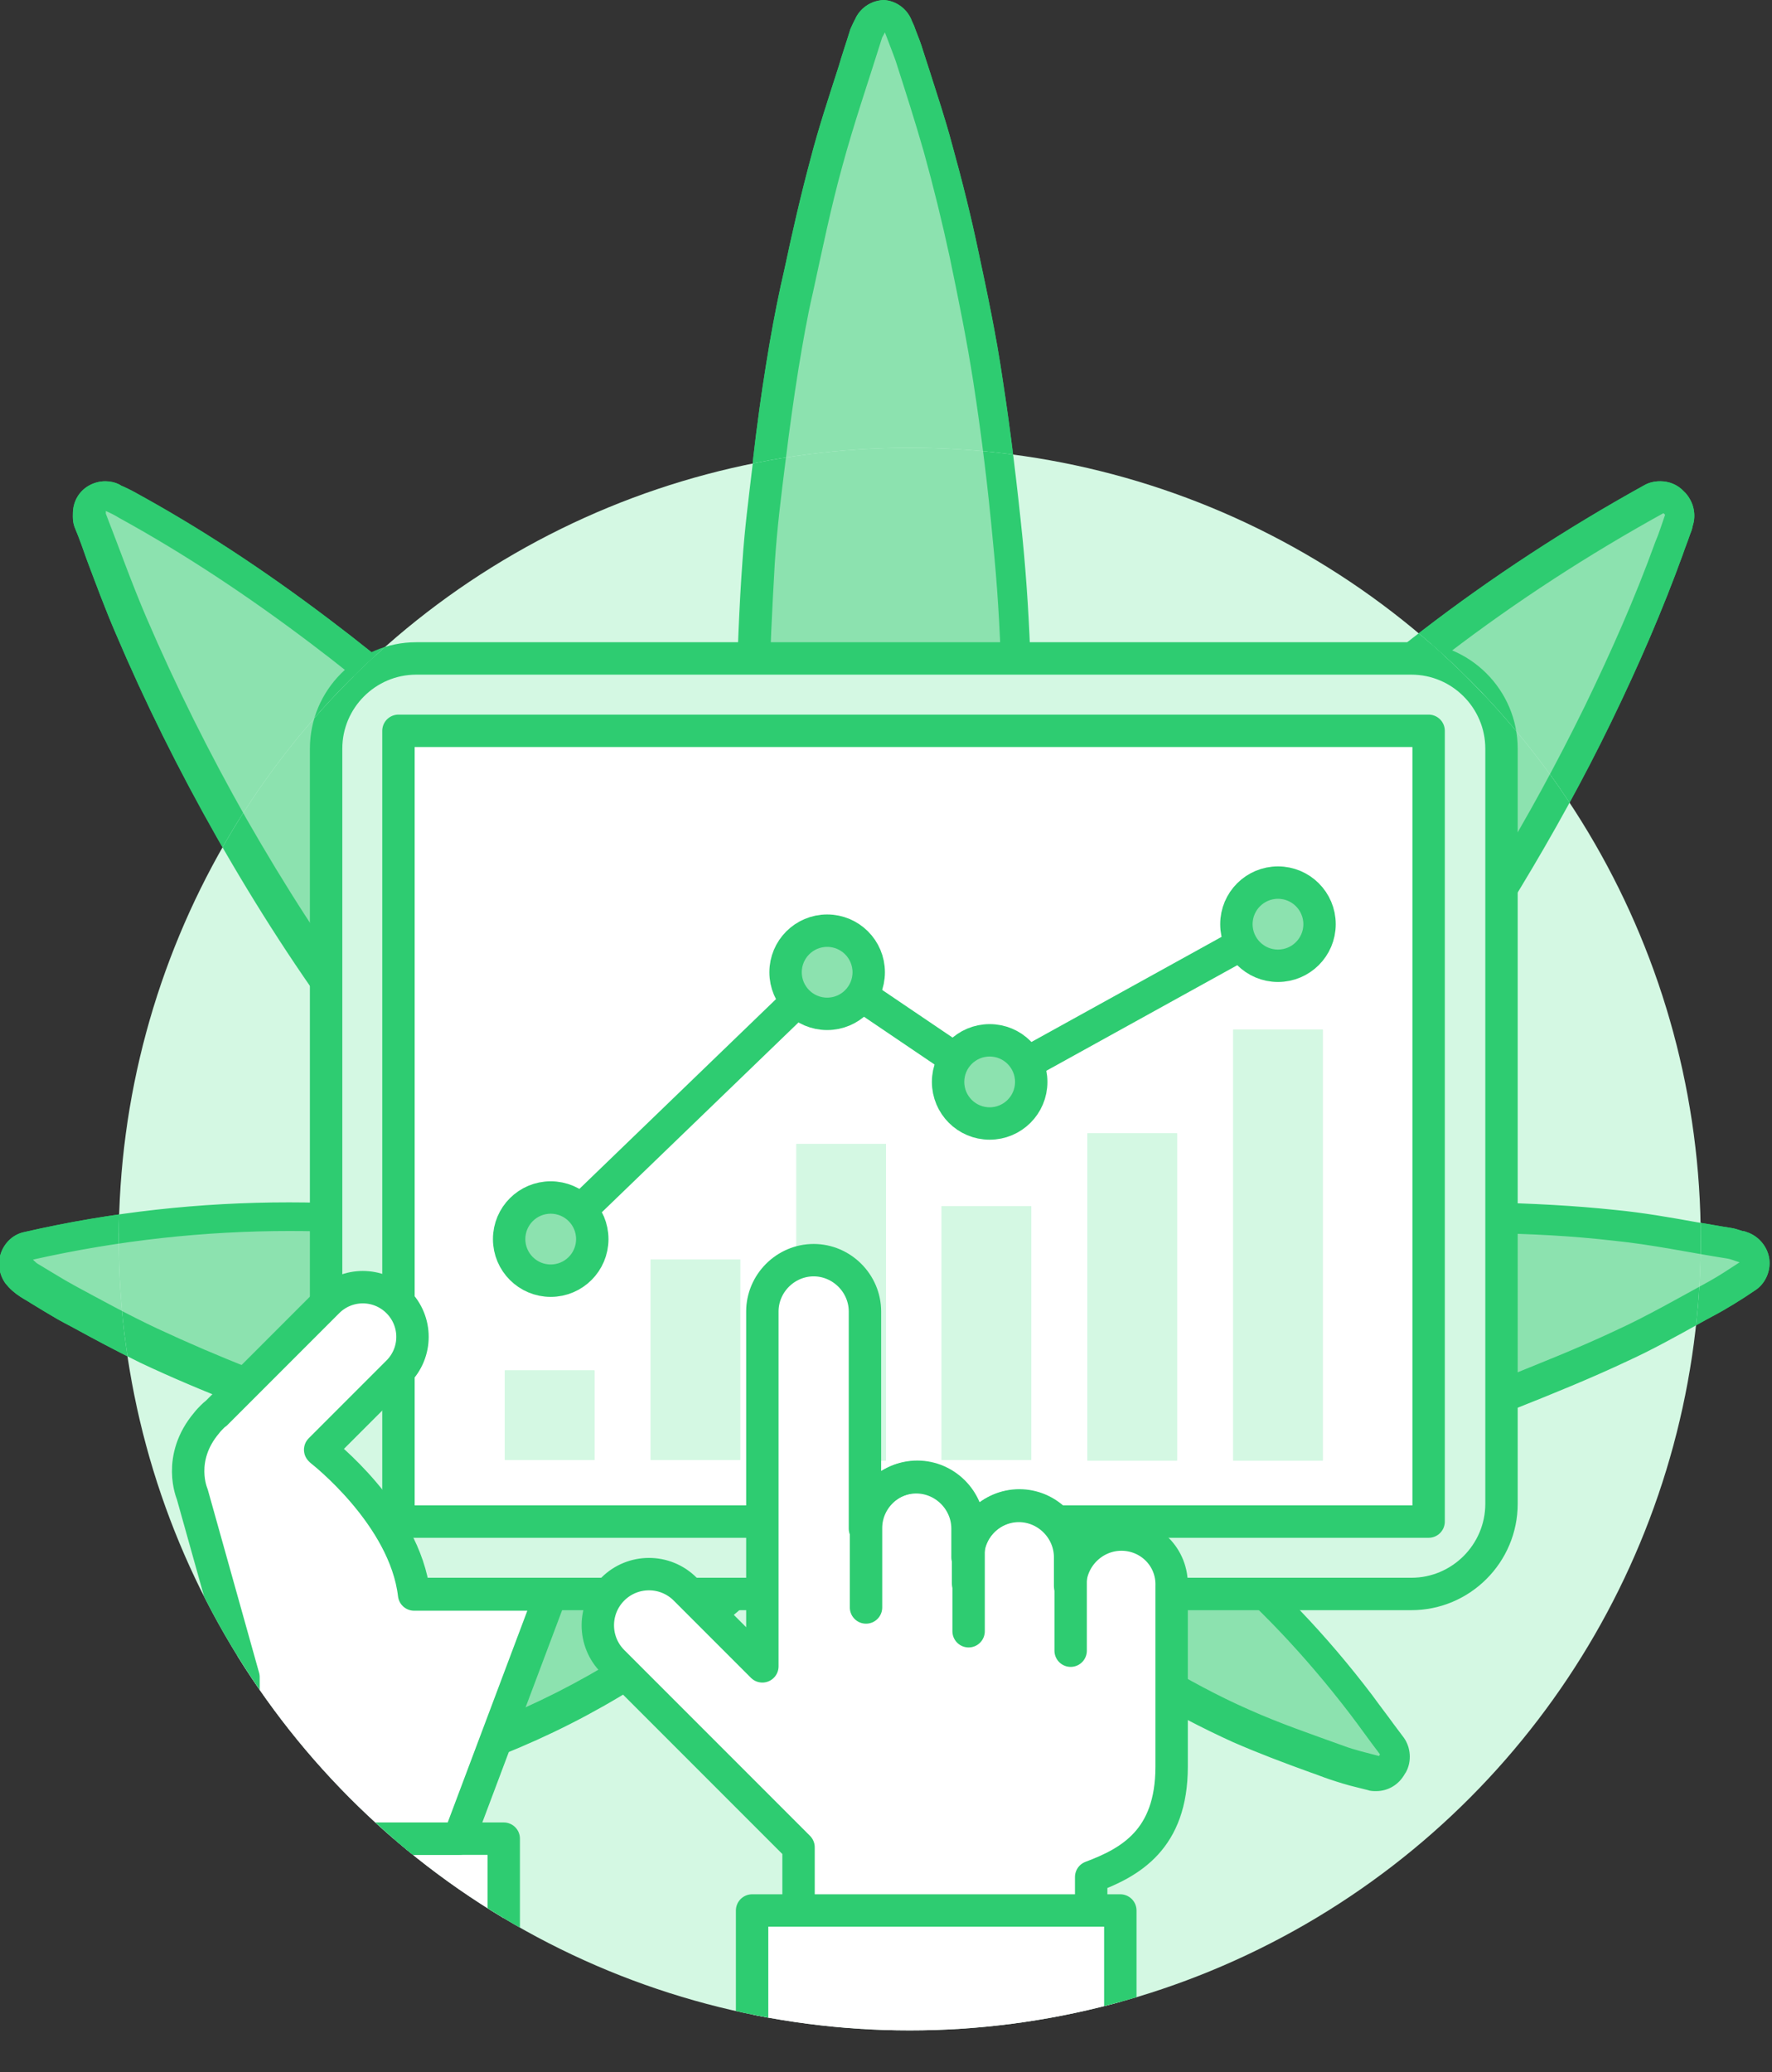 <?xml version="1.0" encoding="utf-8"?>
<!-- Generator: Adobe Illustrator 20.1.0, SVG Export Plug-In . SVG Version: 6.00 Build 0)  -->
<svg version="1.1" id="Layer_1" xmlns="http://www.w3.org/2000/svg" xmlns:xlink="http://www.w3.org/1999/xlink" x="0px" y="0px"
	 viewBox="0 0 328.2 383.6" style="enable-background:new 0 0 328.2 383.6;" xml:space="preserve">
<rect x="0" y="0" width="328.2" height="383.6" fill="#333333" stroke="none"/>
<style type="text/css">
	.st0{fill:#8CE2AF;}
	.st1{fill:#2ECC71;}
	.st2{fill:#D4F8E3;stroke:#2ECC71;stroke-width:6;stroke-linecap:round;stroke-linejoin:round;stroke-miterlimit:10;}
	.st3{fill:#FFFFFF;stroke:#2ECC71;stroke-width:6;stroke-linecap:round;stroke-linejoin:round;stroke-miterlimit:10;}
	.st4{fill:#D4F8E3;}
	.st5{fill:none;stroke:#2ECC71;stroke-width:6;stroke-linecap:round;stroke-linejoin:round;stroke-miterlimit:10;}
	.st6{fill:#8CE2AF;stroke:#2ECC71;stroke-width:6;stroke-linecap:round;stroke-linejoin:round;stroke-miterlimit:10;}
	.st7{clip-path:url(#SVGID_2_);}
</style>
<g>
	<g>
		<path class="st0" d="M255.3,328.5c-0.3,0-0.5,0-0.8-0.1c-0.7-0.2-1.4-0.4-2-0.5c-1.6-0.4-3.2-0.8-4.8-1.4
			c-1.2-0.4-2.4-0.9-3.6-1.3c-4.6-1.7-9.4-3.4-14.1-5.5c-5.4-2.4-10.9-5.3-16.9-8.8c-9.2-5.4-18-12.2-26.8-20.7
			c-0.3-0.3-0.6-0.6-0.9-0.9l-0.3-0.3c-2.3-1.8-4.3-4-6.3-6.7l-7-7.8c0,0.6,0,1.5,0.1,2.7c0,0.8,0,2-0.3,3.2l0,1.6
			c0,2.2-0.1,4.4-0.1,6c-0.1,3.2-0.1,5.7-3.1,5.7c0,0,0,0,0,0c-1.3,0-3-0.7-3.1-3.8c0-0.6,0-1.6-0.1-3c0-0.6,0-1.3,0-1.9
			c-0.4,0-0.9,0-1.3,0c-0.8,0-1.6,0-2.4,0c-1,0-1.9-0.4-2.7-1.1c-1.5-1.6-1.7-4.3-1.6-10c-11.2,13.4-22.7,24-34.8,32.4
			c-15.1,10.4-31.6,17.8-49,22.1c-0.2,0.1-0.5,0.1-0.7,0.1c-1,0-1.9-0.5-2.5-1.3c-0.7-1-0.7-2.4,0-3.4c0.3-0.4,0.6-0.9,0.9-1.3
			c0.7-1,1.4-2,2.1-3c8.6-11.7,18.1-22,28.2-30.7c4.9-4.2,10.1-8,15.1-11.7l1.9-1.4c2.8-2.1,5.8-4.2,8.6-6.2
			c-3.2,0.3-6.4,0.5-9.6,0.7c-3.4,0.2-6.8,0.3-10,0.3c-5.2,0-10.2-0.3-15-0.8c-4.1-0.5-8.5-1.2-13.4-2.3c-7.1-1.6-12.8-3.1-18-4.6
			c-4.9-1.5-10-3.2-15.6-5.4c-6.4-2.5-12.2-5-17.6-7.6c-4.3-2-8.6-4.3-12.7-6.6l-2.7-1.4c-1.7-0.9-3.3-1.9-4.9-2.9
			c-0.6-0.4-1.2-0.8-1.9-1.1c-0.8-0.5-1.4-1-1.9-1.7c-0.6-0.8-0.8-1.9-0.4-2.8s1.2-1.7,2.2-1.9c15.9-3.6,32.1-5.4,48.3-5.4
			c20.8,0,42.2,3,64,9c-0.8-0.5-1.5-0.9-2.3-1.4c-10.8-6.5-21.3-13-30.6-21.8c-6.7-6.3-12.1-13.3-18.5-21.9
			c-8.1-10.8-15.9-22.9-23.3-35.8c-7-12.3-13.3-25-18.7-37.6c-1.9-4.4-3.6-9-5.3-13.4c-0.7-2-1.5-3.9-2.2-5.9
			c-0.2-0.6-0.2-1.2-0.2-1.4l0-0.2c0-1,0.5-2,1.4-2.5c0.5-0.3,1-0.5,1.6-0.5c0.5,0,0.9,0.1,1.3,0.3c0.3,0.1,0.5,0.3,0.8,0.4
			c0.6,0.3,1.2,0.6,1.8,0.9c11.7,6.5,23.4,14.1,35.6,23.3c20.6,15.5,39.5,33.7,56.3,53.9c0.1,0.2,0.3,0.3,0.4,0.5
			c0.4,0.5,0.9,1,1.3,1.6c0.5,0.8,1,1.5,1.4,2.3l0.5,0.9c0.8,0.9,1.4,1.8,2,2.7c0,0,0.1,0,0.1,0.1c0.3,0.2,0.6,0.4,0.9,0.7
			c0.1,0.1,0.1,0.1,0.2,0.2c0.4,0.3,0.9,0.6,1.3,1.2c10,12.2,18,23,24.9,33.8c-1-4.4-2.1-8.8-2.9-13.3c-1.6-8.5-2.9-17.2-4.2-25.7
			l-0.3-1.9c-0.5-3.1-0.7-6.2-0.9-9.2c0-0.7-0.1-1.4-0.1-2.2c-0.6-2.7-0.7-5.5-0.6-7.8l0-0.5c0-0.3,0-0.6,0.1-0.9
			c0-0.5,0.1-1.7,0.1-1.7c-0.2-0.7-0.3-1.4-0.3-2.1c0-2.2-0.1-4.4-0.1-6.6c-0.1-4.3-0.1-8.7,0-13c0.2-8.8,0.6-17.5,1.1-25.6
			c0.4-6,1.1-12.1,1.9-18l0.1-1.2c0.7-6,1.5-11.8,2.4-17.3c0.8-5,1.7-9.8,2.7-14.3l0.7-3.1c1.4-6.6,2.9-13.5,4.8-20.2
			c1.6-5.8,3.4-11.5,5.2-17c0.8-2.3,1.5-4.7,2.2-7c0.2-0.5,0.4-0.9,0.5-1.2c0.1-0.1,0.2-0.3,0.2-0.5c0.5-1,1.6-1.7,2.7-1.7
			c0.1,0,0.1,0,0.2,0c1.2,0.1,2.2,0.8,2.7,1.9c0.2,0.6,0.4,1.2,0.7,1.7c0.5,1.3,0.9,2.4,1.3,3.7c0.4,1.2,0.8,2.5,1.2,3.7
			c1.4,4.3,2.8,8.8,4,13.2c1.9,7.1,3.5,13.5,4.8,19.7c1.6,7.4,3.2,15.4,4.4,23.5c1.5,9.7,2.7,19.6,3.7,29.5
			c1.5,15.4,2,31.2,1.5,48.2c-0.4,12-1.1,21.2-2.4,29.9c-1.6,10.1-3,18.3-4.4,25.8c-0.7,3.6-1.5,7.3-2.4,10.9
			c13.1-20.5,29.3-40.7,50.9-63.4c22-23.2,47.7-43,76.6-58.9c0.5-0.3,1-0.4,1.4-0.4c0.8,0,1.6,0.3,2.2,1l0.3,0.3c0.8,0.8,1,2,0.6,3
			l-0.5,1.6c-0.4,1.2-0.8,2.4-1.2,3.5c-3.7,10.1-8,20.2-13.2,30.8c-5.1,10.4-10.7,20.7-16.6,30.5c-8.8,14.5-18.3,28-28.4,40.1
			c-6.1,7.4-13.2,13.8-21,19c-4.8,3.2-9.8,6.3-14.6,9.2c-1.9,1.2-3.8,2.3-5.7,3.5c0.6-0.2,1.2-0.3,1.8-0.5c1.6-0.4,3.3-0.8,4.9-1.2
			l2.3-0.6c0.1,0,0.1,0,0.2-0.1c2.7-0.7,5.5-1.2,8.3-1.5c0.6-0.2,1.4-0.4,2.2-0.6c14-3,28.4-4.6,42.6-4.6c1.1,0,2.3,0,3.4,0
			c8.5,0.1,16.3,0.6,23.7,1.4c5.1,0.5,10.2,1.4,15.1,2.3c2,0.4,4,0.7,6.1,1.1c0.7,0.1,1.2,0.3,1.8,0.5c0.3,0.1,0.5,0.2,0.8,0.3
			c1.1,0.3,2,1.3,2.1,2.5c0.2,1.2-0.4,2.3-1.4,2.9c-0.7,0.4-1.3,0.8-1.9,1.2c-1.3,0.8-2.6,1.6-3.9,2.4c-1.4,0.8-2.8,1.5-4.2,2.3
			c-4.3,2.4-8.7,4.8-13.2,6.9c-6.7,3.1-13.7,5.9-20.4,8.6l-1,0.4c-3.8,1.5-7.9,2.9-12,4.2c-5,1.5-10.1,2.7-15,4
			c-10.1,2.5-20.7,3.8-31.7,3.8c0,0,0,0,0,0c-4,0-8.1-0.2-12.3-0.5c-0.5,0-0.9,0-1.4,0c-0.4,0-0.9,0-1.3,0c-0.5,0-1,0-1.6,0
			c-0.4,0-0.7-0.1-1.1-0.2c-0.5,0-1,0-1.6-0.1c2,1.4,4,2.8,5.9,4.2l1.4,1c5.4,4,11,8.2,16.4,12.6c9.6,7.9,18.7,17.4,27.1,28.4
			c1.4,1.8,2.7,3.6,4,5.4c0.6,0.8,1.2,1.6,1.8,2.5c0.7,0.9,0.8,2.2,0.2,3.2l-0.2,0.3C257.4,327.9,256.4,328.5,255.3,328.5z"/>
		<path class="st1" d="M163.9,6c0.7,1.9,1.4,3.6,2,5.3c1.8,5.6,3.6,11.2,5.2,16.8c1.8,6.5,3.4,13,4.8,19.5
			c1.6,7.7,3.2,15.5,4.4,23.3c1.5,9.7,2.7,19.5,3.6,29.3c1.6,15.9,2,31.9,1.5,47.9c-0.3,9.9-0.9,19.8-2.4,29.5
			c-1.3,8.6-2.7,17.2-4.4,25.7c-1.4,7.3-3.3,14.5-5,21.7c-0.6,2.6-1.3,5.3-1.8,7.9c16.7-30.1,37.8-55.7,60.4-79.5
			c22.7-24,48.2-43.1,75.9-58.4c0.1,0.1,0.2,0.2,0.3,0.3c-0.6,1.7-1.1,3.4-1.8,5c-3.8,10.5-8.3,20.6-13.1,30.5
			c-5.1,10.4-10.6,20.5-16.5,30.2c-8.5,14-17.9,27.3-28.1,39.7c-6,7.3-12.9,13.4-20.4,18.4c-7.8,5.2-15.8,9.8-23.7,14.8
			c-4.7,3-9.4,6.2-14,9.3c-0.2,0.2-0.4,0.4-0.5,0.9c0.7-0.3,1.5-0.6,2.2-0.9c6.5-2.7,13.1-4.6,19.8-6.4c2.4-0.6,4.9-1.2,7.3-1.8
			c0.1,0,0.1,0,0.2-0.1c2.7-0.7,5.5-1.2,8.3-1.5c0.4-0.2,1.1-0.4,2.1-0.6c13.9-3,27.9-4.5,41.9-4.5c1.1,0,2.2,0,3.4,0
			c7.8,0.1,15.6,0.5,23.4,1.4c7,0.7,14,2.2,21,3.3c0.7,0.1,1.3,0.4,2.3,0.7c-2,1.3-3.8,2.5-5.6,3.5c-5.7,3.1-11.4,6.4-17.3,9.1
			c-7,3.3-14.1,6.1-21.3,9c-3.9,1.6-7.8,2.9-11.8,4.1c-4.9,1.5-9.9,2.7-14.8,3.9c-10.2,2.5-20.6,3.7-30.9,3.7c-4,0-8-0.2-12-0.5
			c-0.5,0-1.1-0.1-1.6-0.1c-0.9,0-1.9,0-2.9,0c0-0.1,0-0.1,0.1-0.2c-2.3,0-4.7-0.3-7.1-0.8c-0.3,0-0.5-0.1-0.8-0.1c0,0,0-0.1,0-0.1
			c-1-0.1-1.9-0.2-2.8-0.3h-3.7c0,0.1,0,0.1,0,0.2c2.2,0.9,4.2,2.2,6.1,3.8c3.3,2.2,6.5,4.4,9.7,6.7c5.9,4.4,11.9,8.8,17.7,13.5
			c9.8,8.1,18.6,17.5,26.6,27.9c2,2.6,3.8,5.2,5.8,7.8c-0.1,0.1-0.1,0.2-0.2,0.3c-2.2-0.6-4.5-1.1-6.6-1.9
			c-5.8-2.1-11.7-4.1-17.5-6.7c-5.7-2.5-11.2-5.5-16.6-8.7c-9.4-5.5-18.1-12.4-26.3-20.3c-0.4-0.4-0.9-0.9-1.3-1.3c0,0,0,0,0,0
			c-2.3-1.8-4.2-4-5.9-6.4c-4.4-4.9-8.8-9.9-13.3-14.9c0,0.5-0.1,1.2-0.1,1.8c0.1,4.5,0.2,9.1,0.2,13.6c-0.4,0.5-0.9,0.9-1.5,0.9
			c-0.9,0-1.8,0-2.7,0c-0.8,0-1.6,0-2.4,0c-1.7,0-1.4-5.5-1.2-14.9c0-0.5,0-1-0.2-1.6c-11.7,15-24.6,28.1-39.5,38.3
			c-15,10.3-31,17.5-48.1,21.7c1-1.4,2-2.9,3-4.3c8.3-11.3,17.5-21.4,27.8-30.2c5.5-4.6,11.2-8.8,16.9-13.1
			c4.6-3.4,9.2-6.6,13.9-9.8c1.3-0.9,2.8-1.6,4.2-2.7c-0.3,0-0.6,0-0.9,0c-0.2,0-0.3,0-0.5,0c-6.5,0.5-13.1,1.2-19.6,1.6
			c-3.3,0.2-6.5,0.3-9.8,0.3c-4.9,0-9.8-0.2-14.7-0.8c-4.4-0.5-8.7-1.3-13-2.3c-6-1.4-11.9-2.8-17.8-4.6c-5.2-1.5-10.3-3.4-15.4-5.4
			c-5.9-2.3-11.7-4.8-17.5-7.5c-5.1-2.4-10.2-5.2-15.2-7.9c-2.2-1.2-4.4-2.6-6.6-3.9c-0.4-0.2-0.7-0.5-1.1-0.9
			c16-3.6,31.9-5.3,47.6-5.3c28.3,0,56.3,5.5,84.1,15.5c-1-0.8-1.8-1.6-2.8-2.2c-6-3.8-12-7.6-18.1-11.3
			c-10.5-6.3-20.9-12.8-30.1-21.4c-6.8-6.3-12.5-13.9-18.1-21.5c-8.4-11.2-16-23.1-23.1-35.5c-6.8-12-13-24.4-18.5-37.2
			c-2.7-6.3-5-12.8-7.5-19.2c0-0.1,0-0.2,0-0.5c0.9,0.4,1.7,0.8,2.5,1.3c12.2,6.7,23.9,14.5,35.3,23.1c20.3,15.3,39,33.1,55.8,53.5
			c0.5,0.6,1.1,1.2,1.5,1.8c0.7,1.1,1.4,2.2,2,3.3c0.8,0.9,1.5,1.8,2.1,2.8c0,0.1,0.1,0.1,0.1,0.2c0.5,0.3,1,0.6,1.4,1
			c0.4,0.3,0.8,0.5,1.1,0.9c9.3,11.3,18.2,23.1,26.1,35.7c2.7,4.3,5.1,8.9,7.7,13.4c0.2,0.3,0.4,0.7,0.8,0.9
			c-0.6-2.7-1.3-5.4-1.9-8.1c-1.9-8-4-15.9-5.5-23.9c-1.7-9.1-3.1-18.3-4.4-27.4c-0.6-3.7-0.7-7.6-1-11.3c-0.6-2.3-0.6-4.9-0.6-7.4
			c0-0.2,0-0.4,0-0.7c0,0,0,0,0.1,0c0-0.9,0.1-1.8,0.1-2.7c-0.2-0.5-0.3-1.1-0.3-1.7c0-6.5-0.3-13-0.1-19.5c0.2-8.5,0.6-17,1.1-25.5
			c0.4-6.3,1.2-12.7,2-19c0.7-5.7,1.5-11.5,2.4-17.1c0.8-4.8,1.6-9.5,2.7-14.2c1.7-7.8,3.3-15.6,5.4-23.2c2.2-8.1,4.9-15.9,7.4-23.9
			C163.4,6.9,163.6,6.6,163.9,6 M168.7,273.2c0,0,0.1,1.1,0.1,3.8c0,0.9-0.1,1.9-0.3,2.7C168.5,276.2,168.6,273.2,168.7,273.2
			 M168.5,279.7c-0.1,4.9-0.2,10.7-0.3,10.7c0,0-0.1-1.1-0.1-3.8c0-1.9-0.1-3.8-0.1-5.7C168.2,280.5,168.3,280.1,168.5,279.7
			 M163.9,0c-2.3,0-4.4,1.3-5.4,3.3c-0.1,0.2-0.1,0.3-0.2,0.4c-0.2,0.4-0.5,1-0.8,1.7c-0.7,2.3-1.5,4.6-2.2,7
			c-1.8,5.6-3.7,11.3-5.2,17.1c-1.8,6.7-3.4,13.7-4.8,20.3l-0.7,3.1c-1,4.6-1.9,9.5-2.7,14.5c-0.9,5.5-1.7,11.4-2.4,17.4l-0.1,1.2
			c-0.7,5.9-1.5,12-1.9,18.1c-0.6,8.2-0.9,16.9-1.2,25.8c-0.1,4.4,0,8.9,0,13.1c0,2.2,0.1,4.4,0.1,6.6c0,0.8,0.1,1.6,0.3,2.4
			c0,0.3,0,0.6,0,1c-0.1,0.5-0.1,0.9-0.1,1.4l0,0.2l0,0.2c-0.1,2.4,0,5.3,0.6,8.2c0,0.6,0.1,1.3,0.1,1.9c0.2,3.1,0.4,6.2,0.9,9.4
			l0.3,1.8c1.2,7.9,2.4,16,3.9,24.1c-4.8-6.7-10.2-13.7-16.3-21.2c-0.7-0.9-1.4-1.4-1.9-1.7l-0.1-0.1c-0.3-0.2-0.5-0.4-0.7-0.5
			c-0.5-0.8-1.1-1.5-1.8-2.3c-0.1-0.2-0.3-0.4-0.4-0.6c-0.5-0.8-1-1.6-1.5-2.4c-0.6-0.9-1.1-1.5-1.6-2c-0.1-0.1-0.2-0.3-0.4-0.4
			c-16.9-20.5-36.1-38.8-56.8-54.4c-12.3-9.3-24.1-17-36-23.5c-0.7-0.4-1.4-0.7-2-1c-0.3-0.1-0.5-0.2-0.8-0.4
			c-0.8-0.4-1.7-0.6-2.6-0.6c-1.1,0-2.2,0.3-3.2,0.9c-1.8,1.1-2.8,3-2.8,5.1l0,0.1c0,0.4-0.1,1.4,0.4,2.6c0.8,1.9,1.5,3.9,2.2,5.9
			c1.7,4.5,3.4,9.1,5.3,13.5c5.4,12.7,11.7,25.4,18.8,37.9c7.4,13,15.3,25.2,23.5,36.2c5.1,6.8,11.4,15.3,18.8,22.3
			c5.6,5.3,11.6,9.7,17.8,13.8c-15.8-3.2-31.5-4.8-46.8-4.8c-16.4,0-32.9,1.8-49,5.5c-2,0.4-3.6,1.9-4.3,3.8c-0.7,1.9-0.4,4,0.8,5.7
			c0.8,1,1.7,1.8,2.8,2.5c0.6,0.4,1.2,0.7,1.8,1.1c1.6,1,3.3,2,5,3c0.9,0.5,1.8,1,2.6,1.4c4.2,2.3,8.5,4.6,12.8,6.7
			c5.5,2.6,11.4,5.1,17.8,7.6c5.7,2.2,10.9,4,15.9,5.5c5.3,1.6,11.1,3,18.2,4.7c5,1.1,9.5,1.9,13.7,2.4c4.9,0.6,10.1,0.8,15.4,0.8
			c3,0,6-0.1,9.1-0.3l-1.9,1.4c-5,3.7-10.3,7.6-15.2,11.9c-10.3,8.8-20,19.3-28.7,31.2c-0.8,1-1.5,2.1-2.2,3.1
			c-0.3,0.4-0.6,0.9-0.9,1.3c-1.4,2.1-1.4,4.8,0,6.8c1.1,1.6,3,2.6,4.9,2.6c0.5,0,1-0.1,1.4-0.2c17.8-4.4,34.7-12,50-22.6
			c10.6-7.3,20.7-16.3,30.5-27.2c0.3,1.9,1,3.2,2.1,4.4c1.3,1.3,3,2,4.8,2.1c0.3,0,0.5,0,0.8,0c0,0.9,0,1.5,0,2c0,0.4,0,0.7,0,0.9
			c0.3,3.8,3.2,5.8,6,5.8c2.8,0,5.7-2,6-5.7c0-0.2,0-0.4,0-0.8c0-0.5,0-1.2,0.1-2.1c0-1.6,0.1-3.8,0.1-6l2,2.2
			c2.1,2.9,4.2,5.2,6.6,7.1l0.2,0.2c0.3,0.3,0.6,0.6,1,1c9,8.7,18,15.6,27.4,21.1c6.1,3.6,11.7,6.5,17.2,9c4.8,2.1,9.6,3.9,14.3,5.6
			c1.2,0.4,2.4,0.9,3.6,1.3c1.8,0.6,3.4,1.1,5.1,1.5c0.7,0.2,1.3,0.3,2,0.5c0.5,0.2,1.1,0.2,1.6,0.2c2.2,0,4.2-1.2,5.3-3.2l0.2-0.3
			c1.1-2,0.9-4.6-0.4-6.4c-0.6-0.8-1.2-1.6-1.8-2.4c-1.3-1.8-2.7-3.6-4-5.4c-8.5-11.2-17.8-20.9-27.6-28.9
			c-5.1-4.2-10.4-8.2-15.6-12c3.1,0.2,6.2,0.3,9.1,0.3c11.2,0,22.1-1.3,32.4-3.9l0.1,0c4.9-1.2,10-2.5,15-4
			c4.2-1.3,8.4-2.7,12.3-4.3l1-0.4c6.8-2.7,13.7-5.5,20.5-8.7c4.6-2.1,9.1-4.6,13.4-7c1.4-0.8,2.8-1.5,4.2-2.3
			c1.4-0.8,2.7-1.6,4.1-2.5c0.6-0.4,1.2-0.8,1.8-1.2c2-1.2,3.1-3.6,2.8-5.9c-0.3-2.3-2-4.3-4.2-5c-0.3-0.1-0.5-0.2-0.8-0.2
			c-0.7-0.2-1.4-0.5-2.3-0.6c-2-0.3-4-0.7-6-1c-5-0.9-10.1-1.8-15.3-2.3c-7.5-0.8-15.3-1.2-23.9-1.4c-1.2,0-2.3,0-3.5,0
			c-14.4,0-29,1.6-43.2,4.7c-0.8,0.2-1.5,0.3-2.3,0.6c-0.1,0-0.1,0-0.2,0c1.8-1.1,3.6-2.3,5.3-3.5c8.1-5.4,15.4-12,21.7-19.6
			c10.1-12.2,19.8-25.8,28.6-40.4c6-9.9,11.7-20.2,16.8-30.7c5.2-10.7,9.6-20.9,13.3-31.1c0.4-1.2,0.9-2.4,1.3-3.6
			c0.2-0.5,0.4-1,0.5-1.6c0.7-2.1,0.2-4.4-1.3-6.1l-0.3-0.3c-1.2-1.3-2.8-1.9-4.4-1.9c-1,0-2,0.2-2.9,0.7
			c-29.1,16.1-55.2,36.1-77.3,59.5c-17.2,18.1-31,34.6-42.5,51c1.2-6.4,2.4-13.4,3.6-21.7c1.3-8.8,2.1-18.1,2.5-30.2
			c0.5-16.9,0-33.3-1.5-48.6c-1-9.9-2.2-19.9-3.7-29.6c-1.2-8.2-2.9-16.2-4.5-23.7c-1.3-6.2-2.9-12.7-4.9-19.9
			c-1.2-4.5-2.7-9-4.1-13.4c-0.4-1.2-0.8-2.5-1.2-3.7c-0.4-1.4-0.9-2.6-1.4-3.9c-0.2-0.6-0.4-1.1-0.7-1.7c-0.8-2.2-2.9-3.8-5.3-3.9
			C164.2,0,164.1,0,163.9,0L163.9,0z"/>
	</g>
	<g>
		<g>
			<path class="st0" d="M255.3,328.5c-0.3,0-0.5,0-0.8-0.1c-0.7-0.2-1.4-0.4-2-0.5c-1.6-0.4-3.2-0.8-4.8-1.4
				c-1.2-0.4-2.4-0.9-3.6-1.3c-4.6-1.7-9.4-3.4-14.1-5.5c-5.4-2.4-10.9-5.3-16.9-8.8c-9.2-5.4-18-12.2-26.8-20.7
				c-0.3-0.3-0.6-0.6-0.9-0.9l-0.3-0.3c-2.3-1.8-4.3-4-6.3-6.7l-7-7.8c0,0.6,0,1.5,0.1,2.7c0,0.8,0,2-0.3,3.2l0,1.6
				c0,2.2-0.1,4.4-0.1,6c-0.1,3.2-0.1,5.7-3.1,5.7c0,0,0,0,0,0c-1.3,0-3-0.7-3.1-3.8c0-0.6,0-1.6-0.1-3c0-0.6,0-1.3,0-1.9
				c-0.4,0-0.9,0-1.3,0c-0.8,0-1.6,0-2.4,0c-1,0-1.9-0.4-2.7-1.1c-1.5-1.6-1.7-4.3-1.6-10c-11.2,13.4-22.7,24-34.8,32.4
				c-15.1,10.4-31.6,17.8-49,22.1c-0.2,0.1-0.5,0.1-0.7,0.1c-1,0-1.9-0.5-2.5-1.3c-0.7-1-0.7-2.4,0-3.4c0.3-0.4,0.6-0.9,0.9-1.3
				c0.7-1,1.4-2,2.1-3c8.6-11.7,18.1-22,28.2-30.7c4.9-4.2,10.1-8,15.1-11.7l1.9-1.4c2.8-2.1,5.8-4.2,8.6-6.2
				c-3.2,0.3-6.4,0.5-9.6,0.7c-3.4,0.2-6.8,0.3-10,0.3c-5.2,0-10.2-0.3-15-0.8c-4.1-0.5-8.5-1.2-13.4-2.3c-7.1-1.6-12.8-3.1-18-4.6
				c-4.9-1.5-10-3.2-15.6-5.4c-6.4-2.5-12.2-5-17.6-7.6c-4.3-2-8.6-4.3-12.7-6.6l-2.7-1.4c-1.7-0.9-3.3-1.9-4.9-2.9
				c-0.6-0.4-1.2-0.8-1.9-1.1c-0.8-0.5-1.4-1-1.9-1.7c-0.6-0.8-0.8-1.9-0.4-2.8s1.2-1.7,2.2-1.9c15.9-3.6,32.1-5.4,48.3-5.4
				c20.8,0,42.2,3,64,9c-0.8-0.5-1.5-0.9-2.3-1.4c-10.8-6.5-21.3-13-30.6-21.8c-6.7-6.3-12.1-13.3-18.5-21.9
				c-8.1-10.8-15.9-22.9-23.3-35.8c-7-12.3-13.3-25-18.7-37.6c-1.9-4.4-3.6-9-5.3-13.4c-0.7-2-1.5-3.9-2.2-5.9
				c-0.2-0.6-0.2-1.2-0.2-1.4l0-0.2c0-1,0.5-2,1.4-2.5c0.5-0.3,1-0.5,1.6-0.5c0.5,0,0.9,0.1,1.3,0.3c0.3,0.1,0.5,0.3,0.8,0.4
				c0.6,0.3,1.2,0.6,1.8,0.9c11.7,6.5,23.4,14.1,35.6,23.3c20.6,15.5,39.5,33.7,56.3,53.9c0.1,0.2,0.3,0.3,0.4,0.5
				c0.4,0.5,0.9,1,1.3,1.6c0.5,0.8,1,1.5,1.4,2.3l0.5,0.9c0.8,0.9,1.4,1.8,2,2.7c0,0,0.1,0,0.1,0.1c0.3,0.2,0.6,0.4,0.9,0.7
				c0.1,0.1,0.1,0.1,0.2,0.2c0.4,0.3,0.9,0.6,1.3,1.2c10,12.2,18,23,24.9,33.8c-1-4.4-2.1-8.8-2.9-13.3c-1.6-8.5-2.9-17.2-4.2-25.7
				l-0.3-1.9c-0.5-3.1-0.7-6.2-0.9-9.2c0-0.7-0.1-1.4-0.1-2.2c-0.6-2.7-0.7-5.5-0.6-7.8l0-0.5c0-0.3,0-0.6,0.1-0.9
				c0-0.5,0.1-1.7,0.1-1.7c-0.2-0.7-0.3-1.4-0.3-2.1c0-2.2-0.1-4.4-0.1-6.6c-0.1-4.3-0.1-8.7,0-13c0.2-8.8,0.6-17.5,1.1-25.6
				c0.4-6,1.1-12.1,1.9-18l0.1-1.2c0.7-6,1.5-11.8,2.4-17.3c0.8-5,1.7-9.8,2.7-14.3l0.7-3.1c1.4-6.6,2.9-13.5,4.8-20.2
				c1.6-5.8,3.4-11.5,5.2-17c0.8-2.3,1.5-4.7,2.2-7c0.2-0.5,0.4-0.9,0.5-1.2c0.1-0.1,0.2-0.3,0.2-0.5c0.5-1,1.6-1.7,2.7-1.7
				c0.1,0,0.1,0,0.2,0c1.2,0.1,2.2,0.8,2.7,1.9c0.2,0.6,0.4,1.2,0.7,1.7c0.5,1.3,0.9,2.4,1.3,3.7c0.4,1.2,0.8,2.5,1.2,3.7
				c1.4,4.3,2.8,8.8,4,13.2c1.9,7.1,3.5,13.5,4.8,19.7c1.6,7.4,3.2,15.4,4.4,23.5c1.5,9.7,2.7,19.6,3.7,29.5
				c1.5,15.4,2,31.2,1.5,48.2c-0.4,12-1.1,21.2-2.4,29.9c-1.6,10.1-3,18.3-4.4,25.8c-0.7,3.6-1.5,7.3-2.4,10.9
				c13.1-20.5,29.3-40.7,50.9-63.4c22-23.2,47.7-43,76.6-58.9c0.5-0.3,1-0.4,1.4-0.4c0.8,0,1.6,0.3,2.2,1l0.3,0.3c0.8,0.8,1,2,0.6,3
				l-0.5,1.6c-0.4,1.2-0.8,2.4-1.2,3.5c-3.7,10.1-8,20.2-13.2,30.8c-5.1,10.4-10.7,20.7-16.6,30.5c-8.8,14.5-18.3,28-28.4,40.1
				c-6.1,7.4-13.2,13.8-21,19c-4.8,3.2-9.8,6.3-14.6,9.2c-1.9,1.2-3.8,2.3-5.7,3.5c0.6-0.2,1.2-0.3,1.8-0.5c1.6-0.4,3.3-0.8,4.9-1.2
				l2.3-0.6c0.1,0,0.1,0,0.2-0.1c2.7-0.7,5.5-1.2,8.3-1.5c0.6-0.2,1.4-0.4,2.2-0.6c14-3,28.4-4.6,42.6-4.6c1.1,0,2.3,0,3.4,0
				c8.5,0.1,16.3,0.6,23.7,1.4c5.1,0.5,10.2,1.4,15.1,2.3c2,0.4,4,0.7,6.1,1.1c0.7,0.1,1.2,0.3,1.8,0.5c0.3,0.1,0.5,0.2,0.8,0.3
				c1.1,0.3,2,1.3,2.1,2.5c0.2,1.2-0.4,2.3-1.4,2.9c-0.7,0.4-1.3,0.8-1.9,1.2c-1.3,0.8-2.6,1.6-3.9,2.4c-1.4,0.8-2.8,1.5-4.2,2.3
				c-4.3,2.4-8.7,4.8-13.2,6.9c-6.7,3.1-13.7,5.9-20.4,8.6l-1,0.4c-3.8,1.5-7.9,2.9-12,4.2c-5,1.5-10.1,2.7-15,4
				c-10.1,2.5-20.7,3.8-31.7,3.8c0,0,0,0,0,0c-4,0-8.1-0.2-12.3-0.5c-0.5,0-0.9,0-1.4,0c-0.4,0-0.9,0-1.3,0c-0.5,0-1,0-1.6,0
				c-0.4,0-0.7-0.1-1.1-0.2c-0.5,0-1,0-1.6-0.1c2,1.4,4,2.8,5.9,4.2l1.4,1c5.4,4,11,8.2,16.4,12.6c9.6,7.9,18.7,17.4,27.1,28.4
				c1.4,1.8,2.7,3.6,4,5.4c0.6,0.8,1.2,1.6,1.8,2.5c0.7,0.9,0.8,2.2,0.2,3.2l-0.2,0.3C257.4,327.9,256.4,328.5,255.3,328.5z"/>
			<path class="st1" d="M163.9,6c0.7,1.9,1.4,3.6,2,5.3c1.8,5.6,3.6,11.2,5.2,16.8c1.8,6.5,3.4,13,4.8,19.5
				c1.6,7.7,3.2,15.5,4.4,23.3c1.5,9.7,2.7,19.5,3.6,29.3c1.6,15.9,2,31.9,1.5,47.9c-0.3,9.9-0.9,19.8-2.4,29.5
				c-1.3,8.6-2.7,17.2-4.4,25.7c-1.4,7.3-3.3,14.5-5,21.7c-0.6,2.6-1.3,5.3-1.8,7.9c16.7-30.1,37.8-55.7,60.4-79.5
				c22.7-24,48.2-43.1,75.9-58.4c0.1,0.1,0.2,0.2,0.3,0.3c-0.6,1.7-1.1,3.4-1.8,5c-3.8,10.5-8.3,20.6-13.1,30.5
				c-5.1,10.4-10.6,20.5-16.5,30.2c-8.5,14-17.9,27.3-28.1,39.7c-6,7.3-12.9,13.4-20.4,18.4c-7.8,5.2-15.8,9.8-23.7,14.8
				c-4.7,3-9.4,6.2-14,9.3c-0.2,0.2-0.4,0.4-0.5,0.9c0.7-0.3,1.5-0.6,2.2-0.9c6.5-2.7,13.1-4.6,19.8-6.4c2.4-0.6,4.9-1.2,7.3-1.8
				c0.1,0,0.1,0,0.2-0.1c2.7-0.7,5.5-1.2,8.3-1.5c0.4-0.2,1.1-0.4,2.1-0.6c13.9-3,27.9-4.5,41.9-4.5c1.1,0,2.2,0,3.4,0
				c7.8,0.1,15.6,0.5,23.4,1.4c7,0.7,14,2.2,21,3.3c0.7,0.1,1.3,0.4,2.3,0.7c-2,1.3-3.8,2.5-5.6,3.5c-5.7,3.1-11.4,6.4-17.3,9.1
				c-7,3.3-14.1,6.1-21.3,9c-3.9,1.6-7.8,2.9-11.8,4.1c-4.9,1.5-9.9,2.7-14.8,3.9c-10.2,2.5-20.6,3.7-30.9,3.7c-4,0-8-0.2-12-0.5
				c-0.5,0-1.1-0.1-1.6-0.1c-0.9,0-1.9,0-2.9,0c0-0.1,0-0.1,0.1-0.2c-2.3,0-4.7-0.3-7.1-0.8c-0.3,0-0.5-0.1-0.8-0.1c0,0,0-0.1,0-0.1
				c-1-0.1-1.9-0.2-2.8-0.3h-3.7c0,0.1,0,0.1,0,0.2c2.2,0.9,4.2,2.2,6.1,3.8c3.3,2.2,6.5,4.4,9.7,6.7c5.9,4.4,11.9,8.8,17.7,13.5
				c9.8,8.1,18.6,17.5,26.6,27.9c2,2.6,3.8,5.2,5.8,7.8c-0.1,0.1-0.1,0.2-0.2,0.3c-2.2-0.6-4.5-1.1-6.6-1.9
				c-5.8-2.1-11.7-4.1-17.5-6.7c-5.7-2.5-11.2-5.5-16.6-8.7c-9.4-5.5-18.1-12.4-26.3-20.3c-0.4-0.4-0.9-0.9-1.3-1.3c0,0,0,0,0,0
				c-2.3-1.8-4.2-4-5.9-6.4c-4.4-4.9-8.8-9.9-13.3-14.9c0,0.5-0.1,1.2-0.1,1.8c0.1,4.5,0.2,9.1,0.2,13.6c-0.4,0.5-0.9,0.9-1.5,0.9
				c-0.9,0-1.8,0-2.7,0c-0.8,0-1.6,0-2.4,0c-1.7,0-1.4-5.5-1.2-14.9c0-0.5,0-1-0.2-1.6c-11.7,15-24.6,28.1-39.5,38.3
				c-15,10.3-31,17.5-48.1,21.7c1-1.4,2-2.9,3-4.3c8.3-11.3,17.5-21.4,27.8-30.2c5.5-4.6,11.2-8.8,16.9-13.1
				c4.6-3.4,9.2-6.6,13.9-9.8c1.3-0.9,2.8-1.6,4.2-2.7c-0.3,0-0.6,0-0.9,0c-0.2,0-0.3,0-0.5,0c-6.5,0.5-13.1,1.2-19.6,1.6
				c-3.3,0.2-6.5,0.3-9.8,0.3c-4.9,0-9.8-0.2-14.7-0.8c-4.4-0.5-8.7-1.3-13-2.3c-6-1.4-11.9-2.8-17.8-4.6
				c-5.2-1.5-10.3-3.4-15.4-5.4c-5.9-2.3-11.7-4.8-17.5-7.5c-5.1-2.4-10.2-5.2-15.2-7.9c-2.2-1.2-4.4-2.6-6.6-3.9
				c-0.4-0.2-0.7-0.5-1.1-0.9c16-3.6,31.9-5.3,47.6-5.3c28.3,0,56.3,5.5,84.1,15.5c-1-0.8-1.8-1.6-2.8-2.2c-6-3.8-12-7.6-18.1-11.3
				c-10.5-6.3-20.9-12.8-30.1-21.4c-6.8-6.3-12.5-13.9-18.1-21.5c-8.4-11.2-16-23.1-23.1-35.5c-6.8-12-13-24.4-18.5-37.2
				c-2.7-6.3-5-12.8-7.5-19.2c0-0.1,0-0.2,0-0.5c0.9,0.4,1.7,0.8,2.5,1.3c12.2,6.7,23.9,14.5,35.3,23.1c20.3,15.3,39,33.1,55.8,53.5
				c0.5,0.6,1.1,1.2,1.5,1.8c0.7,1.1,1.4,2.2,2,3.3c0.8,0.9,1.5,1.8,2.1,2.8c0,0.1,0.1,0.1,0.1,0.2c0.5,0.3,1,0.6,1.4,1
				c0.4,0.3,0.8,0.5,1.1,0.9c9.3,11.3,18.2,23.1,26.1,35.7c2.7,4.3,5.1,8.9,7.7,13.4c0.2,0.3,0.4,0.7,0.8,0.9
				c-0.6-2.7-1.3-5.4-1.9-8.1c-1.9-8-4-15.9-5.5-23.9c-1.7-9.1-3.1-18.3-4.4-27.4c-0.6-3.7-0.7-7.6-1-11.3c-0.6-2.3-0.6-4.9-0.6-7.4
				c0-0.2,0-0.4,0-0.7c0,0,0,0,0.1,0c0-0.9,0.1-1.8,0.1-2.7c-0.2-0.5-0.3-1.1-0.3-1.7c0-6.5-0.3-13-0.1-19.5
				c0.2-8.5,0.6-17,1.1-25.5c0.4-6.3,1.2-12.7,2-19c0.7-5.7,1.5-11.5,2.4-17.1c0.8-4.8,1.6-9.5,2.7-14.2c1.7-7.8,3.3-15.6,5.4-23.2
				c2.2-8.1,4.9-15.9,7.4-23.9C163.4,6.9,163.6,6.6,163.9,6 M168.7,273.2c0,0,0.1,1.1,0.1,3.8c0,0.9-0.1,1.9-0.3,2.7
				C168.5,276.2,168.6,273.2,168.7,273.2 M168.5,279.7c-0.1,4.9-0.2,10.7-0.3,10.7c0,0-0.1-1.1-0.1-3.8c0-1.9-0.1-3.8-0.1-5.7
				C168.2,280.5,168.3,280.1,168.5,279.7 M163.9,0c-2.3,0-4.4,1.3-5.4,3.3c-0.1,0.2-0.1,0.3-0.2,0.4c-0.2,0.4-0.5,1-0.8,1.7
				c-0.7,2.3-1.5,4.6-2.2,7c-1.8,5.6-3.7,11.3-5.2,17.1c-1.8,6.7-3.4,13.7-4.8,20.3l-0.7,3.1c-1,4.6-1.9,9.5-2.7,14.5
				c-0.9,5.5-1.7,11.4-2.4,17.4l-0.1,1.2c-0.7,5.9-1.5,12-1.9,18.1c-0.6,8.2-0.9,16.9-1.2,25.8c-0.1,4.4,0,8.9,0,13.1
				c0,2.2,0.1,4.4,0.1,6.6c0,0.8,0.1,1.6,0.3,2.4c0,0.3,0,0.6,0,1c-0.1,0.5-0.1,0.9-0.1,1.4l0,0.2l0,0.2c-0.1,2.4,0,5.3,0.6,8.2
				c0,0.6,0.1,1.3,0.1,1.9c0.2,3.1,0.4,6.2,0.9,9.4l0.3,1.8c1.2,7.9,2.4,16,3.9,24.1c-4.8-6.7-10.2-13.7-16.3-21.2
				c-0.7-0.9-1.4-1.4-1.9-1.7l-0.1-0.1c-0.3-0.2-0.5-0.4-0.7-0.5c-0.5-0.8-1.1-1.5-1.8-2.3c-0.1-0.2-0.3-0.4-0.4-0.6
				c-0.5-0.8-1-1.6-1.5-2.4c-0.6-0.9-1.1-1.5-1.6-2c-0.1-0.1-0.2-0.3-0.4-0.4c-16.9-20.5-36.1-38.8-56.8-54.4
				c-12.3-9.3-24.1-17-36-23.5c-0.7-0.4-1.4-0.7-2-1c-0.3-0.1-0.5-0.2-0.8-0.4c-0.8-0.4-1.7-0.6-2.6-0.6c-1.1,0-2.2,0.3-3.2,0.9
				c-1.8,1.1-2.8,3-2.8,5.1l0,0.1c0,0.4-0.1,1.4,0.4,2.6c0.8,1.9,1.5,3.9,2.2,5.9c1.7,4.5,3.4,9.1,5.3,13.5
				c5.4,12.7,11.7,25.4,18.8,37.9c7.4,13,15.3,25.2,23.5,36.2c5.1,6.8,11.4,15.3,18.8,22.3c5.6,5.3,11.6,9.7,17.8,13.8
				c-15.8-3.2-31.5-4.8-46.8-4.8c-16.4,0-32.9,1.8-49,5.5c-2,0.4-3.6,1.9-4.3,3.8c-0.7,1.9-0.4,4,0.8,5.7c0.8,1,1.7,1.8,2.8,2.5
				c0.6,0.4,1.2,0.7,1.8,1.1c1.6,1,3.3,2,5,3c0.9,0.5,1.8,1,2.6,1.4c4.2,2.3,8.5,4.6,12.8,6.7c5.5,2.6,11.4,5.1,17.8,7.6
				c5.7,2.2,10.9,4,15.9,5.5c5.3,1.6,11.1,3,18.2,4.7c5,1.1,9.5,1.9,13.7,2.4c4.9,0.6,10.1,0.8,15.4,0.8c3,0,6-0.1,9.1-0.3l-1.9,1.4
				c-5,3.7-10.3,7.6-15.2,11.9c-10.3,8.8-20,19.3-28.7,31.2c-0.8,1-1.5,2.1-2.2,3.1c-0.3,0.4-0.6,0.9-0.9,1.3
				c-1.4,2.1-1.4,4.8,0,6.8c1.1,1.6,3,2.6,4.9,2.6c0.5,0,1-0.1,1.4-0.2c17.8-4.4,34.7-12,50-22.6c10.6-7.3,20.7-16.3,30.5-27.2
				c0.3,1.9,1,3.2,2.1,4.4c1.3,1.3,3,2,4.8,2.1c0.3,0,0.5,0,0.8,0c0,0.9,0,1.5,0,2c0,0.4,0,0.7,0,0.9c0.3,3.8,3.2,5.8,6,5.8
				c2.8,0,5.7-2,6-5.7c0-0.2,0-0.4,0-0.8c0-0.5,0-1.2,0.1-2.1c0-1.6,0.1-3.8,0.1-6l2,2.2c2.1,2.9,4.2,5.2,6.6,7.1l0.2,0.2
				c0.3,0.3,0.6,0.6,1,1c9,8.7,18,15.6,27.4,21.1c6.1,3.6,11.7,6.5,17.2,9c4.8,2.1,9.6,3.9,14.3,5.6c1.2,0.4,2.4,0.9,3.6,1.3
				c1.8,0.6,3.4,1.1,5.1,1.5c0.7,0.2,1.3,0.3,2,0.5c0.5,0.2,1.1,0.2,1.6,0.2c2.2,0,4.2-1.2,5.3-3.2l0.2-0.3c1.1-2,0.9-4.6-0.4-6.4
				c-0.6-0.8-1.2-1.6-1.8-2.4c-1.3-1.8-2.7-3.6-4-5.4c-8.5-11.2-17.8-20.9-27.6-28.9c-5.1-4.2-10.4-8.2-15.6-12
				c3.1,0.2,6.2,0.3,9.1,0.3c11.2,0,22.1-1.3,32.4-3.9l0.1,0c4.9-1.2,10-2.5,15-4c4.2-1.3,8.4-2.7,12.3-4.3l1-0.4
				c6.8-2.7,13.7-5.5,20.5-8.7c4.6-2.1,9.1-4.6,13.4-7c1.4-0.8,2.8-1.5,4.2-2.3c1.4-0.8,2.7-1.6,4.1-2.5c0.6-0.4,1.2-0.8,1.8-1.2
				c2-1.2,3.1-3.6,2.8-5.9c-0.3-2.3-2-4.3-4.2-5c-0.3-0.1-0.5-0.2-0.8-0.2c-0.7-0.2-1.4-0.5-2.3-0.6c-2-0.3-4-0.7-6-1
				c-5-0.9-10.1-1.8-15.3-2.3c-7.5-0.8-15.3-1.2-23.9-1.4c-1.2,0-2.3,0-3.5,0c-14.4,0-29,1.6-43.2,4.7c-0.8,0.2-1.5,0.3-2.3,0.6
				c-0.1,0-0.1,0-0.2,0c1.8-1.1,3.6-2.3,5.3-3.5c8.1-5.4,15.4-12,21.7-19.6c10.1-12.2,19.8-25.8,28.6-40.4
				c6-9.9,11.7-20.2,16.8-30.7c5.2-10.7,9.6-20.9,13.3-31.1c0.4-1.2,0.9-2.4,1.3-3.6c0.2-0.5,0.4-1,0.5-1.6c0.7-2.1,0.2-4.4-1.3-6.1
				l-0.3-0.3c-1.2-1.3-2.8-1.9-4.4-1.9c-1,0-2,0.2-2.9,0.7c-29.1,16.1-55.2,36.1-77.3,59.5c-17.2,18.1-31,34.6-42.5,51
				c1.2-6.4,2.4-13.4,3.6-21.7c1.3-8.8,2.1-18.1,2.5-30.2c0.5-16.9,0-33.3-1.5-48.6c-1-9.9-2.2-19.9-3.7-29.6
				c-1.2-8.2-2.9-16.2-4.5-23.7c-1.3-6.2-2.9-12.7-4.9-19.9c-1.2-4.5-2.7-9-4.1-13.4c-0.4-1.2-0.8-2.5-1.2-3.7
				c-0.4-1.4-0.9-2.6-1.4-3.9c-0.2-0.6-0.4-1.1-0.7-1.7c-0.8-2.2-2.9-3.8-5.3-3.9C164.2,0,164.1,0,163.9,0L163.9,0z"/>
		</g>
		<path class="st2" d="M261.4,121.9H77.1c-9.2,0-16.7,7.5-16.7,16.7v139.8c0,9.2,7.5,16.7,16.7,16.7h184.3c9.2,0,16.7-7.5,16.7-16.7
			V138.6C278.1,129.4,270.6,121.9,261.4,121.9z"/>
		<rect x="73.8" y="135.3" class="st3" width="190.8" height="146.4"/>
		<g>
			<rect x="93.5" y="253.7" class="st4" width="16.6" height="16.6"/>
			<rect x="120.5" y="233.2" class="st4" width="16.6" height="37.1"/>
			<rect x="147.5" y="211.8" class="st4" width="16.6" height="58.6"/>
			<rect x="174.4" y="223.3" class="st4" width="16.6" height="47"/>
			<rect x="201.4" y="209.8" class="st4" width="16.6" height="60.6"/>
			<rect x="228.4" y="190.6" class="st4" width="16.6" height="79.8"/>
		</g>
		<line class="st5" x1="102" y1="229.4" x2="153.2" y2="180"/>
		<line class="st5" x1="183.5" y1="200.5" x2="153.2" y2="180"/>
		<line class="st5" x1="183.5" y1="200.5" x2="236.7" y2="171.1"/>
		<circle class="st6" cx="183.3" cy="200.3" r="7.7"/>
		<circle class="st6" cx="153.2" cy="180" r="7.7"/>
		<circle class="st6" cx="236.7" cy="171.1" r="7.7"/>
		<circle class="st6" cx="102" cy="229.4" r="7.7"/>
		<g>
			<rect x="93.5" y="253.7" class="st4" width="16.6" height="16.6"/>
			<rect x="120.5" y="233.2" class="st4" width="16.6" height="37.1"/>
			<rect x="147.5" y="211.8" class="st4" width="16.6" height="58.6"/>
			<rect x="174.4" y="223.3" class="st4" width="16.6" height="47"/>
			<rect x="201.4" y="209.8" class="st4" width="16.6" height="60.6"/>
			<rect x="228.4" y="190.6" class="st4" width="16.6" height="79.8"/>
		</g>
	</g>
	<circle class="st4" cx="168.5" cy="229.4" r="146.5"/>
	<g>
		<defs>
			<circle id="SVGID_1_" cx="168.5" cy="229.4" r="146.5"/>
		</defs>
		<clipPath id="SVGID_2_">
			<use xlink:href="#SVGID_1_"  style="overflow:visible;"/>
		</clipPath>
		<g class="st7">
			<g>
				<path class="st0" d="M255.3,328.5c-0.3,0-0.5,0-0.8-0.1c-0.7-0.2-1.4-0.4-2-0.5c-1.6-0.4-3.2-0.8-4.8-1.4
					c-1.2-0.4-2.4-0.9-3.6-1.3c-4.6-1.7-9.4-3.4-14.1-5.5c-5.4-2.4-10.9-5.3-16.9-8.8c-9.2-5.4-18-12.2-26.8-20.7
					c-0.3-0.3-0.6-0.6-0.9-0.9l-0.3-0.3c-2.3-1.8-4.3-4-6.3-6.7l-7-7.8c0,0.6,0,1.5,0.1,2.7c0,0.8,0,2-0.3,3.2l0,1.6
					c0,2.2-0.1,4.4-0.1,6c-0.1,3.2-0.1,5.7-3.1,5.7c0,0,0,0,0,0c-1.3,0-3-0.7-3.1-3.8c0-0.6,0-1.6-0.1-3c0-0.6,0-1.3,0-1.9
					c-0.4,0-0.9,0-1.3,0c-0.8,0-1.6,0-2.4,0c-1,0-1.9-0.4-2.7-1.1c-1.5-1.6-1.7-4.3-1.6-10c-11.2,13.4-22.7,24-34.8,32.4
					c-15.1,10.4-31.6,17.8-49,22.1c-0.2,0.1-0.5,0.1-0.7,0.1c-1,0-1.9-0.5-2.5-1.3c-0.7-1-0.7-2.4,0-3.4c0.3-0.4,0.6-0.9,0.9-1.3
					c0.7-1,1.4-2,2.1-3c8.6-11.7,18.1-22,28.2-30.7c4.9-4.2,10.1-8,15.1-11.7l1.9-1.4c2.8-2.1,5.8-4.2,8.6-6.2
					c-3.2,0.3-6.4,0.5-9.6,0.7c-3.4,0.2-6.8,0.3-10,0.3c-5.2,0-10.2-0.3-15-0.8c-4.1-0.5-8.5-1.2-13.4-2.3c-7.1-1.6-12.8-3.1-18-4.6
					c-4.9-1.5-10-3.2-15.6-5.4c-6.4-2.5-12.2-5-17.6-7.6c-4.3-2-8.6-4.3-12.7-6.6l-2.7-1.4c-1.7-0.9-3.3-1.9-4.9-2.9
					c-0.6-0.4-1.2-0.8-1.9-1.1c-0.8-0.5-1.4-1-1.9-1.7c-0.6-0.8-0.8-1.9-0.4-2.8s1.2-1.7,2.2-1.9c15.9-3.6,32.1-5.4,48.3-5.4
					c20.8,0,42.2,3,64,9c-0.8-0.5-1.5-0.9-2.3-1.4c-10.8-6.5-21.3-13-30.6-21.8c-6.7-6.3-12.1-13.3-18.5-21.9
					c-8.1-10.8-15.9-22.9-23.3-35.8c-7-12.3-13.3-25-18.7-37.6c-1.9-4.4-3.6-9-5.3-13.4c-0.7-2-1.5-3.9-2.2-5.9
					c-0.2-0.6-0.2-1.2-0.2-1.4l0-0.2c0-1,0.5-2,1.4-2.5c0.5-0.3,1-0.5,1.6-0.5c0.5,0,0.9,0.1,1.3,0.3c0.3,0.1,0.5,0.3,0.8,0.4
					c0.6,0.3,1.2,0.6,1.8,0.9c11.7,6.5,23.4,14.1,35.6,23.3c20.6,15.5,39.5,33.7,56.3,53.9c0.1,0.2,0.3,0.3,0.4,0.5
					c0.4,0.5,0.9,1,1.3,1.6c0.5,0.8,1,1.5,1.4,2.3l0.5,0.9c0.8,0.9,1.4,1.8,2,2.7c0,0,0.1,0,0.1,0.1c0.3,0.2,0.6,0.4,0.9,0.7
					c0.1,0.1,0.1,0.1,0.2,0.2c0.4,0.3,0.9,0.6,1.3,1.2c10,12.2,18,23,24.9,33.8c-1-4.4-2.1-8.8-2.9-13.3c-1.6-8.5-2.9-17.2-4.2-25.7
					l-0.3-1.9c-0.5-3.1-0.7-6.2-0.9-9.2c0-0.7-0.1-1.4-0.1-2.2c-0.6-2.7-0.7-5.5-0.6-7.8l0-0.5c0-0.3,0-0.6,0.1-0.9
					c0-0.5,0.1-1.7,0.1-1.7c-0.2-0.7-0.3-1.4-0.3-2.1c0-2.2-0.1-4.4-0.1-6.6c-0.1-4.3-0.1-8.7,0-13c0.2-8.8,0.6-17.5,1.1-25.6
					c0.4-6,1.1-12.1,1.9-18l0.1-1.2c0.7-6,1.5-11.8,2.4-17.3c0.8-5,1.7-9.8,2.7-14.3l0.7-3.1c1.4-6.6,2.9-13.5,4.8-20.2
					c1.6-5.8,3.4-11.5,5.2-17c0.8-2.3,1.5-4.7,2.2-7c0.2-0.5,0.4-0.9,0.5-1.2c0.1-0.1,0.2-0.3,0.2-0.5c0.5-1,1.6-1.7,2.7-1.7
					c0.1,0,0.1,0,0.2,0c1.2,0.1,2.2,0.8,2.7,1.9c0.2,0.6,0.4,1.2,0.7,1.7c0.5,1.3,0.9,2.4,1.3,3.7c0.4,1.2,0.8,2.5,1.2,3.7
					c1.4,4.3,2.8,8.8,4,13.2c1.9,7.1,3.5,13.5,4.8,19.7c1.6,7.4,3.2,15.4,4.4,23.5c1.5,9.7,2.7,19.6,3.7,29.5
					c1.5,15.4,2,31.2,1.5,48.2c-0.4,12-1.1,21.2-2.4,29.9c-1.6,10.1-3,18.3-4.4,25.8c-0.7,3.6-1.5,7.3-2.4,10.9
					c13.1-20.5,29.3-40.7,50.9-63.4c22-23.2,47.7-43,76.6-58.9c0.5-0.3,1-0.4,1.4-0.4c0.8,0,1.6,0.3,2.2,1l0.3,0.3
					c0.8,0.8,1,2,0.6,3l-0.5,1.6c-0.4,1.2-0.8,2.4-1.2,3.5c-3.7,10.1-8,20.2-13.2,30.8c-5.1,10.4-10.7,20.7-16.6,30.5
					c-8.8,14.5-18.3,28-28.4,40.1c-6.1,7.4-13.2,13.8-21,19c-4.8,3.2-9.8,6.3-14.6,9.2c-1.9,1.2-3.8,2.3-5.7,3.5
					c0.6-0.2,1.2-0.3,1.8-0.5c1.6-0.4,3.3-0.8,4.9-1.2l2.3-0.6c0.1,0,0.1,0,0.2-0.1c2.7-0.7,5.5-1.2,8.3-1.5
					c0.6-0.2,1.4-0.4,2.2-0.6c14-3,28.4-4.6,42.6-4.6c1.1,0,2.3,0,3.4,0c8.5,0.1,16.3,0.6,23.7,1.4c5.1,0.5,10.2,1.4,15.1,2.3
					c2,0.4,4,0.7,6.1,1.1c0.7,0.1,1.2,0.3,1.8,0.5c0.3,0.1,0.5,0.2,0.8,0.3c1.1,0.3,2,1.3,2.1,2.5c0.2,1.2-0.4,2.3-1.4,2.9
					c-0.7,0.4-1.3,0.8-1.9,1.2c-1.3,0.8-2.6,1.6-3.9,2.4c-1.4,0.8-2.8,1.5-4.2,2.3c-4.3,2.4-8.7,4.8-13.2,6.9
					c-6.7,3.1-13.7,5.9-20.4,8.6l-1,0.4c-3.8,1.5-7.9,2.9-12,4.2c-5,1.5-10.1,2.7-15,4c-10.1,2.5-20.7,3.8-31.7,3.8c0,0,0,0,0,0
					c-4,0-8.1-0.2-12.3-0.5c-0.5,0-0.9,0-1.4,0c-0.4,0-0.9,0-1.3,0c-0.5,0-1,0-1.6,0c-0.4,0-0.7-0.1-1.1-0.2c-0.5,0-1,0-1.6-0.1
					c2,1.4,4,2.8,5.9,4.2l1.4,1c5.4,4,11,8.2,16.4,12.6c9.6,7.9,18.7,17.4,27.1,28.4c1.4,1.8,2.7,3.6,4,5.4c0.6,0.8,1.2,1.6,1.8,2.5
					c0.7,0.9,0.8,2.2,0.2,3.2l-0.2,0.3C257.4,327.9,256.4,328.5,255.3,328.5z"/>
				<path class="st1" d="M163.9,6c0.7,1.9,1.4,3.6,2,5.3c1.8,5.6,3.6,11.2,5.2,16.8c1.8,6.5,3.4,13,4.8,19.5
					c1.6,7.7,3.2,15.5,4.4,23.3c1.5,9.7,2.7,19.5,3.6,29.3c1.6,15.9,2,31.9,1.5,47.9c-0.3,9.9-0.9,19.8-2.4,29.5
					c-1.3,8.6-2.7,17.2-4.4,25.7c-1.4,7.3-3.3,14.5-5,21.7c-0.6,2.6-1.3,5.3-1.8,7.9c16.7-30.1,37.8-55.7,60.4-79.5
					c22.7-24,48.2-43.1,75.9-58.4c0.1,0.1,0.2,0.2,0.3,0.3c-0.6,1.7-1.1,3.4-1.8,5c-3.8,10.5-8.3,20.6-13.1,30.5
					c-5.1,10.4-10.6,20.5-16.5,30.2c-8.5,14-17.9,27.3-28.1,39.7c-6,7.3-12.9,13.4-20.4,18.4c-7.8,5.2-15.8,9.8-23.7,14.8
					c-4.7,3-9.4,6.2-14,9.3c-0.2,0.2-0.4,0.4-0.5,0.9c0.7-0.3,1.5-0.6,2.2-0.9c6.5-2.7,13.1-4.6,19.8-6.4c2.4-0.6,4.9-1.2,7.3-1.8
					c0.1,0,0.1,0,0.2-0.1c2.7-0.7,5.5-1.2,8.3-1.5c0.4-0.2,1.1-0.4,2.1-0.6c13.9-3,27.9-4.5,41.9-4.5c1.1,0,2.2,0,3.4,0
					c7.8,0.1,15.6,0.5,23.4,1.4c7,0.7,14,2.2,21,3.3c0.7,0.1,1.3,0.4,2.3,0.7c-2,1.3-3.8,2.5-5.6,3.5c-5.7,3.1-11.4,6.4-17.3,9.1
					c-7,3.3-14.1,6.1-21.3,9c-3.9,1.6-7.8,2.9-11.8,4.1c-4.9,1.5-9.9,2.7-14.8,3.9c-10.2,2.5-20.6,3.7-30.9,3.7c-4,0-8-0.2-12-0.5
					c-0.5,0-1.1-0.1-1.6-0.1c-0.9,0-1.9,0-2.9,0c0-0.1,0-0.1,0.1-0.2c-2.3,0-4.7-0.3-7.1-0.8c-0.3,0-0.5-0.1-0.8-0.1
					c0,0,0-0.1,0-0.1c-1-0.1-1.9-0.2-2.8-0.3h-3.7c0,0.1,0,0.1,0,0.2c2.2,0.9,4.2,2.2,6.1,3.8c3.3,2.2,6.5,4.4,9.7,6.7
					c5.9,4.4,11.9,8.8,17.7,13.5c9.8,8.1,18.6,17.5,26.6,27.9c2,2.6,3.8,5.2,5.8,7.8c-0.1,0.1-0.1,0.2-0.2,0.3
					c-2.2-0.6-4.5-1.1-6.6-1.9c-5.8-2.1-11.7-4.1-17.5-6.7c-5.7-2.5-11.2-5.5-16.6-8.7c-9.4-5.5-18.1-12.4-26.3-20.3
					c-0.4-0.4-0.9-0.9-1.3-1.3c0,0,0,0,0,0c-2.3-1.8-4.2-4-5.9-6.4c-4.4-4.9-8.8-9.9-13.3-14.9c0,0.5-0.1,1.2-0.1,1.8
					c0.1,4.5,0.2,9.1,0.2,13.6c-0.4,0.5-0.9,0.9-1.5,0.9c-0.9,0-1.8,0-2.7,0c-0.8,0-1.6,0-2.4,0c-1.7,0-1.4-5.5-1.2-14.9
					c0-0.5,0-1-0.2-1.6c-11.7,15-24.6,28.1-39.5,38.3c-15,10.3-31,17.5-48.1,21.7c1-1.4,2-2.9,3-4.3c8.3-11.3,17.5-21.4,27.8-30.2
					c5.5-4.6,11.2-8.8,16.9-13.1c4.6-3.4,9.2-6.6,13.9-9.8c1.3-0.9,2.8-1.6,4.2-2.7c-0.3,0-0.6,0-0.9,0c-0.2,0-0.3,0-0.5,0
					c-6.5,0.5-13.1,1.2-19.6,1.6c-3.3,0.2-6.5,0.3-9.8,0.3c-4.9,0-9.8-0.2-14.7-0.8c-4.4-0.5-8.7-1.3-13-2.3
					c-6-1.4-11.9-2.8-17.8-4.6c-5.2-1.5-10.3-3.4-15.4-5.4c-5.9-2.3-11.7-4.8-17.5-7.5c-5.1-2.4-10.2-5.2-15.2-7.9
					c-2.2-1.2-4.4-2.6-6.6-3.9c-0.4-0.2-0.7-0.5-1.1-0.9c16-3.6,31.9-5.3,47.6-5.3c28.3,0,56.3,5.5,84.1,15.5
					c-1-0.8-1.8-1.6-2.8-2.2c-6-3.8-12-7.6-18.1-11.3c-10.5-6.3-20.9-12.8-30.1-21.4c-6.8-6.3-12.5-13.9-18.1-21.5
					c-8.4-11.2-16-23.1-23.1-35.5c-6.8-12-13-24.4-18.5-37.2c-2.7-6.3-5-12.8-7.5-19.2c0-0.1,0-0.2,0-0.5c0.9,0.4,1.7,0.8,2.5,1.3
					c12.2,6.7,23.9,14.5,35.3,23.1c20.3,15.3,39,33.1,55.8,53.5c0.5,0.6,1.1,1.2,1.5,1.8c0.7,1.1,1.4,2.2,2,3.3
					c0.8,0.9,1.5,1.8,2.1,2.8c0,0.1,0.1,0.1,0.1,0.2c0.5,0.3,1,0.6,1.4,1c0.4,0.3,0.8,0.5,1.1,0.9c9.3,11.3,18.2,23.1,26.1,35.7
					c2.7,4.3,5.1,8.9,7.7,13.4c0.2,0.3,0.4,0.7,0.8,0.9c-0.6-2.7-1.3-5.4-1.9-8.1c-1.9-8-4-15.9-5.5-23.9
					c-1.7-9.1-3.1-18.3-4.4-27.4c-0.6-3.7-0.7-7.6-1-11.3c-0.6-2.3-0.6-4.9-0.6-7.4c0-0.2,0-0.4,0-0.7c0,0,0,0,0.1,0
					c0-0.9,0.1-1.8,0.1-2.7c-0.2-0.5-0.3-1.1-0.3-1.7c0-6.5-0.3-13-0.1-19.5c0.2-8.5,0.6-17,1.1-25.5c0.4-6.3,1.2-12.7,2-19
					c0.7-5.7,1.5-11.5,2.4-17.1c0.8-4.8,1.6-9.5,2.7-14.2c1.7-7.8,3.3-15.6,5.4-23.2c2.2-8.1,4.9-15.9,7.4-23.9
					C163.4,6.9,163.6,6.6,163.9,6 M168.7,273.2c0,0,0.1,1.1,0.1,3.8c0,0.9-0.1,1.9-0.3,2.7C168.5,276.2,168.6,273.2,168.7,273.2
					 M168.5,279.7c-0.1,4.9-0.2,10.7-0.3,10.7c0,0-0.1-1.1-0.1-3.8c0-1.9-0.1-3.8-0.1-5.7C168.2,280.5,168.3,280.1,168.5,279.7
					 M163.9,0c-2.3,0-4.4,1.3-5.4,3.3c-0.1,0.2-0.1,0.3-0.2,0.4c-0.2,0.4-0.5,1-0.8,1.7c-0.7,2.3-1.5,4.6-2.2,7
					c-1.8,5.6-3.7,11.3-5.2,17.1c-1.8,6.7-3.4,13.7-4.8,20.3l-0.7,3.1c-1,4.6-1.9,9.5-2.7,14.5c-0.9,5.5-1.7,11.4-2.4,17.4l-0.1,1.2
					c-0.7,5.9-1.5,12-1.9,18.1c-0.6,8.2-0.9,16.9-1.2,25.8c-0.1,4.4,0,8.9,0,13.1c0,2.2,0.1,4.4,0.1,6.6c0,0.8,0.1,1.6,0.3,2.4
					c0,0.3,0,0.6,0,1c-0.1,0.5-0.1,0.9-0.1,1.4l0,0.2l0,0.2c-0.1,2.4,0,5.3,0.6,8.2c0,0.6,0.1,1.3,0.1,1.9c0.2,3.1,0.4,6.2,0.9,9.4
					l0.3,1.8c1.2,7.9,2.4,16,3.9,24.1c-4.8-6.7-10.2-13.7-16.3-21.2c-0.7-0.9-1.4-1.4-1.9-1.7l-0.1-0.1c-0.3-0.2-0.5-0.4-0.7-0.5
					c-0.5-0.8-1.1-1.5-1.8-2.3c-0.1-0.2-0.3-0.4-0.4-0.6c-0.5-0.8-1-1.6-1.5-2.4c-0.6-0.9-1.1-1.5-1.6-2c-0.1-0.1-0.2-0.3-0.4-0.4
					c-16.9-20.5-36.1-38.8-56.8-54.4c-12.3-9.3-24.1-17-36-23.5c-0.7-0.4-1.4-0.7-2-1c-0.3-0.1-0.5-0.2-0.8-0.4
					c-0.8-0.4-1.7-0.6-2.6-0.6c-1.1,0-2.2,0.3-3.2,0.9c-1.8,1.1-2.8,3-2.8,5.1l0,0.1c0,0.4-0.1,1.4,0.4,2.6c0.8,1.9,1.5,3.9,2.2,5.9
					c1.7,4.5,3.4,9.1,5.3,13.5c5.4,12.7,11.7,25.4,18.8,37.9c7.4,13,15.3,25.2,23.5,36.2c5.1,6.8,11.4,15.3,18.8,22.3
					c5.6,5.3,11.6,9.7,17.8,13.8c-15.8-3.2-31.5-4.8-46.8-4.8c-16.4,0-32.9,1.8-49,5.5c-2,0.4-3.6,1.9-4.3,3.8
					c-0.7,1.9-0.4,4,0.8,5.7c0.8,1,1.7,1.8,2.8,2.5c0.6,0.4,1.2,0.7,1.8,1.1c1.6,1,3.3,2,5,3c0.9,0.5,1.8,1,2.6,1.4
					c4.2,2.3,8.5,4.6,12.8,6.7c5.5,2.6,11.4,5.1,17.8,7.6c5.7,2.2,10.9,4,15.9,5.5c5.3,1.6,11.1,3,18.2,4.7c5,1.1,9.5,1.9,13.7,2.4
					c4.9,0.6,10.1,0.8,15.4,0.8c3,0,6-0.1,9.1-0.3l-1.9,1.4c-5,3.7-10.3,7.6-15.2,11.9c-10.3,8.8-20,19.3-28.7,31.2
					c-0.8,1-1.5,2.1-2.2,3.1c-0.3,0.4-0.6,0.9-0.9,1.3c-1.4,2.1-1.4,4.8,0,6.8c1.1,1.6,3,2.6,4.9,2.6c0.5,0,1-0.1,1.4-0.2
					c17.8-4.4,34.7-12,50-22.6c10.6-7.3,20.7-16.3,30.5-27.2c0.3,1.9,1,3.2,2.1,4.4c1.3,1.3,3,2,4.8,2.1c0.3,0,0.5,0,0.8,0
					c0,0.9,0,1.5,0,2c0,0.4,0,0.7,0,0.9c0.3,3.8,3.2,5.8,6,5.8c2.8,0,5.7-2,6-5.7c0-0.2,0-0.4,0-0.8c0-0.5,0-1.2,0.1-2.1
					c0-1.6,0.1-3.8,0.1-6l2,2.2c2.1,2.9,4.2,5.2,6.6,7.1l0.2,0.2c0.3,0.3,0.6,0.6,1,1c9,8.7,18,15.6,27.4,21.1
					c6.1,3.6,11.7,6.5,17.2,9c4.8,2.1,9.6,3.9,14.3,5.6c1.2,0.4,2.4,0.9,3.6,1.3c1.8,0.6,3.4,1.1,5.1,1.5c0.7,0.2,1.3,0.3,2,0.5
					c0.5,0.2,1.1,0.2,1.6,0.2c2.2,0,4.2-1.2,5.3-3.2l0.2-0.3c1.1-2,0.9-4.6-0.4-6.4c-0.6-0.8-1.2-1.6-1.8-2.4
					c-1.3-1.8-2.7-3.6-4-5.4c-8.5-11.2-17.8-20.9-27.6-28.9c-5.1-4.2-10.4-8.2-15.6-12c3.1,0.2,6.2,0.3,9.1,0.3
					c11.2,0,22.1-1.3,32.4-3.9l0.1,0c4.9-1.2,10-2.5,15-4c4.2-1.3,8.4-2.7,12.3-4.3l1-0.4c6.8-2.7,13.7-5.5,20.5-8.7
					c4.6-2.1,9.1-4.6,13.4-7c1.4-0.8,2.8-1.5,4.2-2.3c1.4-0.8,2.7-1.6,4.1-2.5c0.6-0.4,1.2-0.8,1.8-1.2c2-1.2,3.1-3.6,2.8-5.9
					c-0.3-2.3-2-4.3-4.2-5c-0.3-0.1-0.5-0.2-0.8-0.2c-0.7-0.2-1.4-0.5-2.3-0.6c-2-0.3-4-0.7-6-1c-5-0.9-10.1-1.8-15.3-2.3
					c-7.5-0.8-15.3-1.2-23.9-1.4c-1.2,0-2.3,0-3.5,0c-14.4,0-29,1.6-43.2,4.7c-0.8,0.2-1.5,0.3-2.3,0.6c-0.1,0-0.1,0-0.2,0
					c1.8-1.1,3.6-2.3,5.3-3.5c8.1-5.4,15.4-12,21.7-19.6c10.1-12.2,19.8-25.8,28.6-40.4c6-9.9,11.7-20.2,16.8-30.7
					c5.2-10.7,9.6-20.9,13.3-31.1c0.4-1.2,0.9-2.4,1.3-3.6c0.2-0.5,0.4-1,0.5-1.6c0.7-2.1,0.2-4.4-1.3-6.1l-0.3-0.3
					c-1.2-1.3-2.8-1.9-4.4-1.9c-1,0-2,0.2-2.9,0.7c-29.1,16.1-55.2,36.1-77.3,59.5c-17.2,18.1-31,34.6-42.5,51
					c1.2-6.4,2.4-13.4,3.6-21.7c1.3-8.8,2.1-18.1,2.5-30.2c0.5-16.9,0-33.3-1.5-48.6c-1-9.9-2.2-19.9-3.7-29.6
					c-1.2-8.2-2.9-16.2-4.5-23.7c-1.3-6.2-2.9-12.7-4.9-19.9c-1.2-4.5-2.7-9-4.1-13.4c-0.4-1.2-0.8-2.5-1.2-3.7
					c-0.4-1.4-0.9-2.6-1.4-3.9c-0.2-0.6-0.4-1.1-0.7-1.7c-0.8-2.2-2.9-3.8-5.3-3.9C164.2,0,164.1,0,163.9,0L163.9,0z"/>
			</g>
			<path class="st2" d="M261.4,121.9H77.1c-9.2,0-16.7,7.5-16.7,16.7v139.8c0,9.2,7.5,16.7,16.7,16.7h184.3
				c9.2,0,16.7-7.5,16.7-16.7V138.6C278.1,129.4,270.6,121.9,261.4,121.9z"/>
			<rect x="73.8" y="135.3" class="st3" width="190.8" height="146.4"/>
			<g>
				<rect x="93.5" y="253.7" class="st4" width="16.6" height="16.6"/>
				<rect x="120.5" y="233.2" class="st4" width="16.6" height="37.1"/>
				<rect x="147.5" y="211.8" class="st4" width="16.6" height="58.6"/>
				<rect x="174.4" y="223.3" class="st4" width="16.6" height="47"/>
				<rect x="201.4" y="209.8" class="st4" width="16.6" height="60.6"/>
				<rect x="228.4" y="190.6" class="st4" width="16.6" height="79.8"/>
			</g>
			<line class="st5" x1="102" y1="229.4" x2="153.2" y2="180"/>
			<line class="st5" x1="183.5" y1="200.5" x2="153.2" y2="180"/>
			<line class="st5" x1="183.5" y1="200.5" x2="236.7" y2="171.1"/>
			<circle class="st6" cx="183.3" cy="200.3" r="7.7"/>
			<circle class="st6" cx="153.2" cy="180" r="7.7"/>
			<circle class="st6" cx="236.7" cy="171.1" r="7.7"/>
			<circle class="st6" cx="102" cy="229.4" r="7.7"/>
			<g>
				<rect x="93.5" y="253.7" class="st4" width="16.6" height="16.6"/>
				<rect x="120.5" y="233.2" class="st4" width="16.6" height="37.1"/>
				<rect x="147.5" y="211.8" class="st4" width="16.6" height="58.6"/>
				<rect x="174.4" y="223.3" class="st4" width="16.6" height="47"/>
				<rect x="201.4" y="209.8" class="st4" width="16.6" height="60.6"/>
				<rect x="228.4" y="190.6" class="st4" width="16.6" height="79.8"/>
			</g>
			<g>
				<path class="st3" d="M207.7,284.1c-5.2,0-9.5,4.3-9.5,9.5v-5.3c0-5.2-4.3-9.5-9.5-9.5s-9.5,4.3-9.5,9.5v-5.3
					c0-5.2-4.3-9.5-9.5-9.5c-5.2,0-9.5,4.3-9.5,9.5v-40.2c0-5.2-4.3-9.5-9.5-9.5c-5.2,0-9.5,4.3-9.5,9.5v65.7l-14.3-14.3
					c-3.7-3.7-9.7-3.7-13.4,0v0c-3.7,3.7-3.7,9.7,0,13.4l34.4,34.4v26h54.2v-20.5c7.2-2.7,14.9-6.9,14.9-20.4v-2.7v-28.4v-2.3
					C217.2,288.3,212.9,284.1,207.7,284.1z"/>
				<path class="st5" d="M160.4,297.6v-14.7c0-5.2,4.3-9.5,9.5-9.5h0c5.2,0,9.5,4.3,9.5,9.5V302"/>
				<path class="st5" d="M179.3,293.1v-4.9c0-5.2,4.3-9.5,9.5-9.5h0c5.2,0,9.5,4.3,9.5,9.5v17.4"/>
			</g>
			<rect x="139.3" y="353.7" class="st3" width="68.2" height="26.9"/>
			<rect x="45.1" y="340.4" class="st3" width="48.2" height="24.3"/>
			<path class="st3" d="M38.3,263.4c0.3-0.4,0.7-0.8,1-1.1c0.2-0.2,0.5-0.5,0.7-0.6L60.7,241c3.6-3.6,9.4-3.6,13,0v0
				c3.6,3.6,3.6,9.4,0,13l-14.4,14.4c0.1,0.1,0.2,0.2,0.2,0.2s15.5,12,17.2,26.6c12.9,0,25.3,0,25.3,0L85,340.4H45.1v-29.9
				l-9.5-33.9C35.6,276.6,32.7,270,38.3,263.4z"/>
		</g>
	</g>
</g>
</svg>
